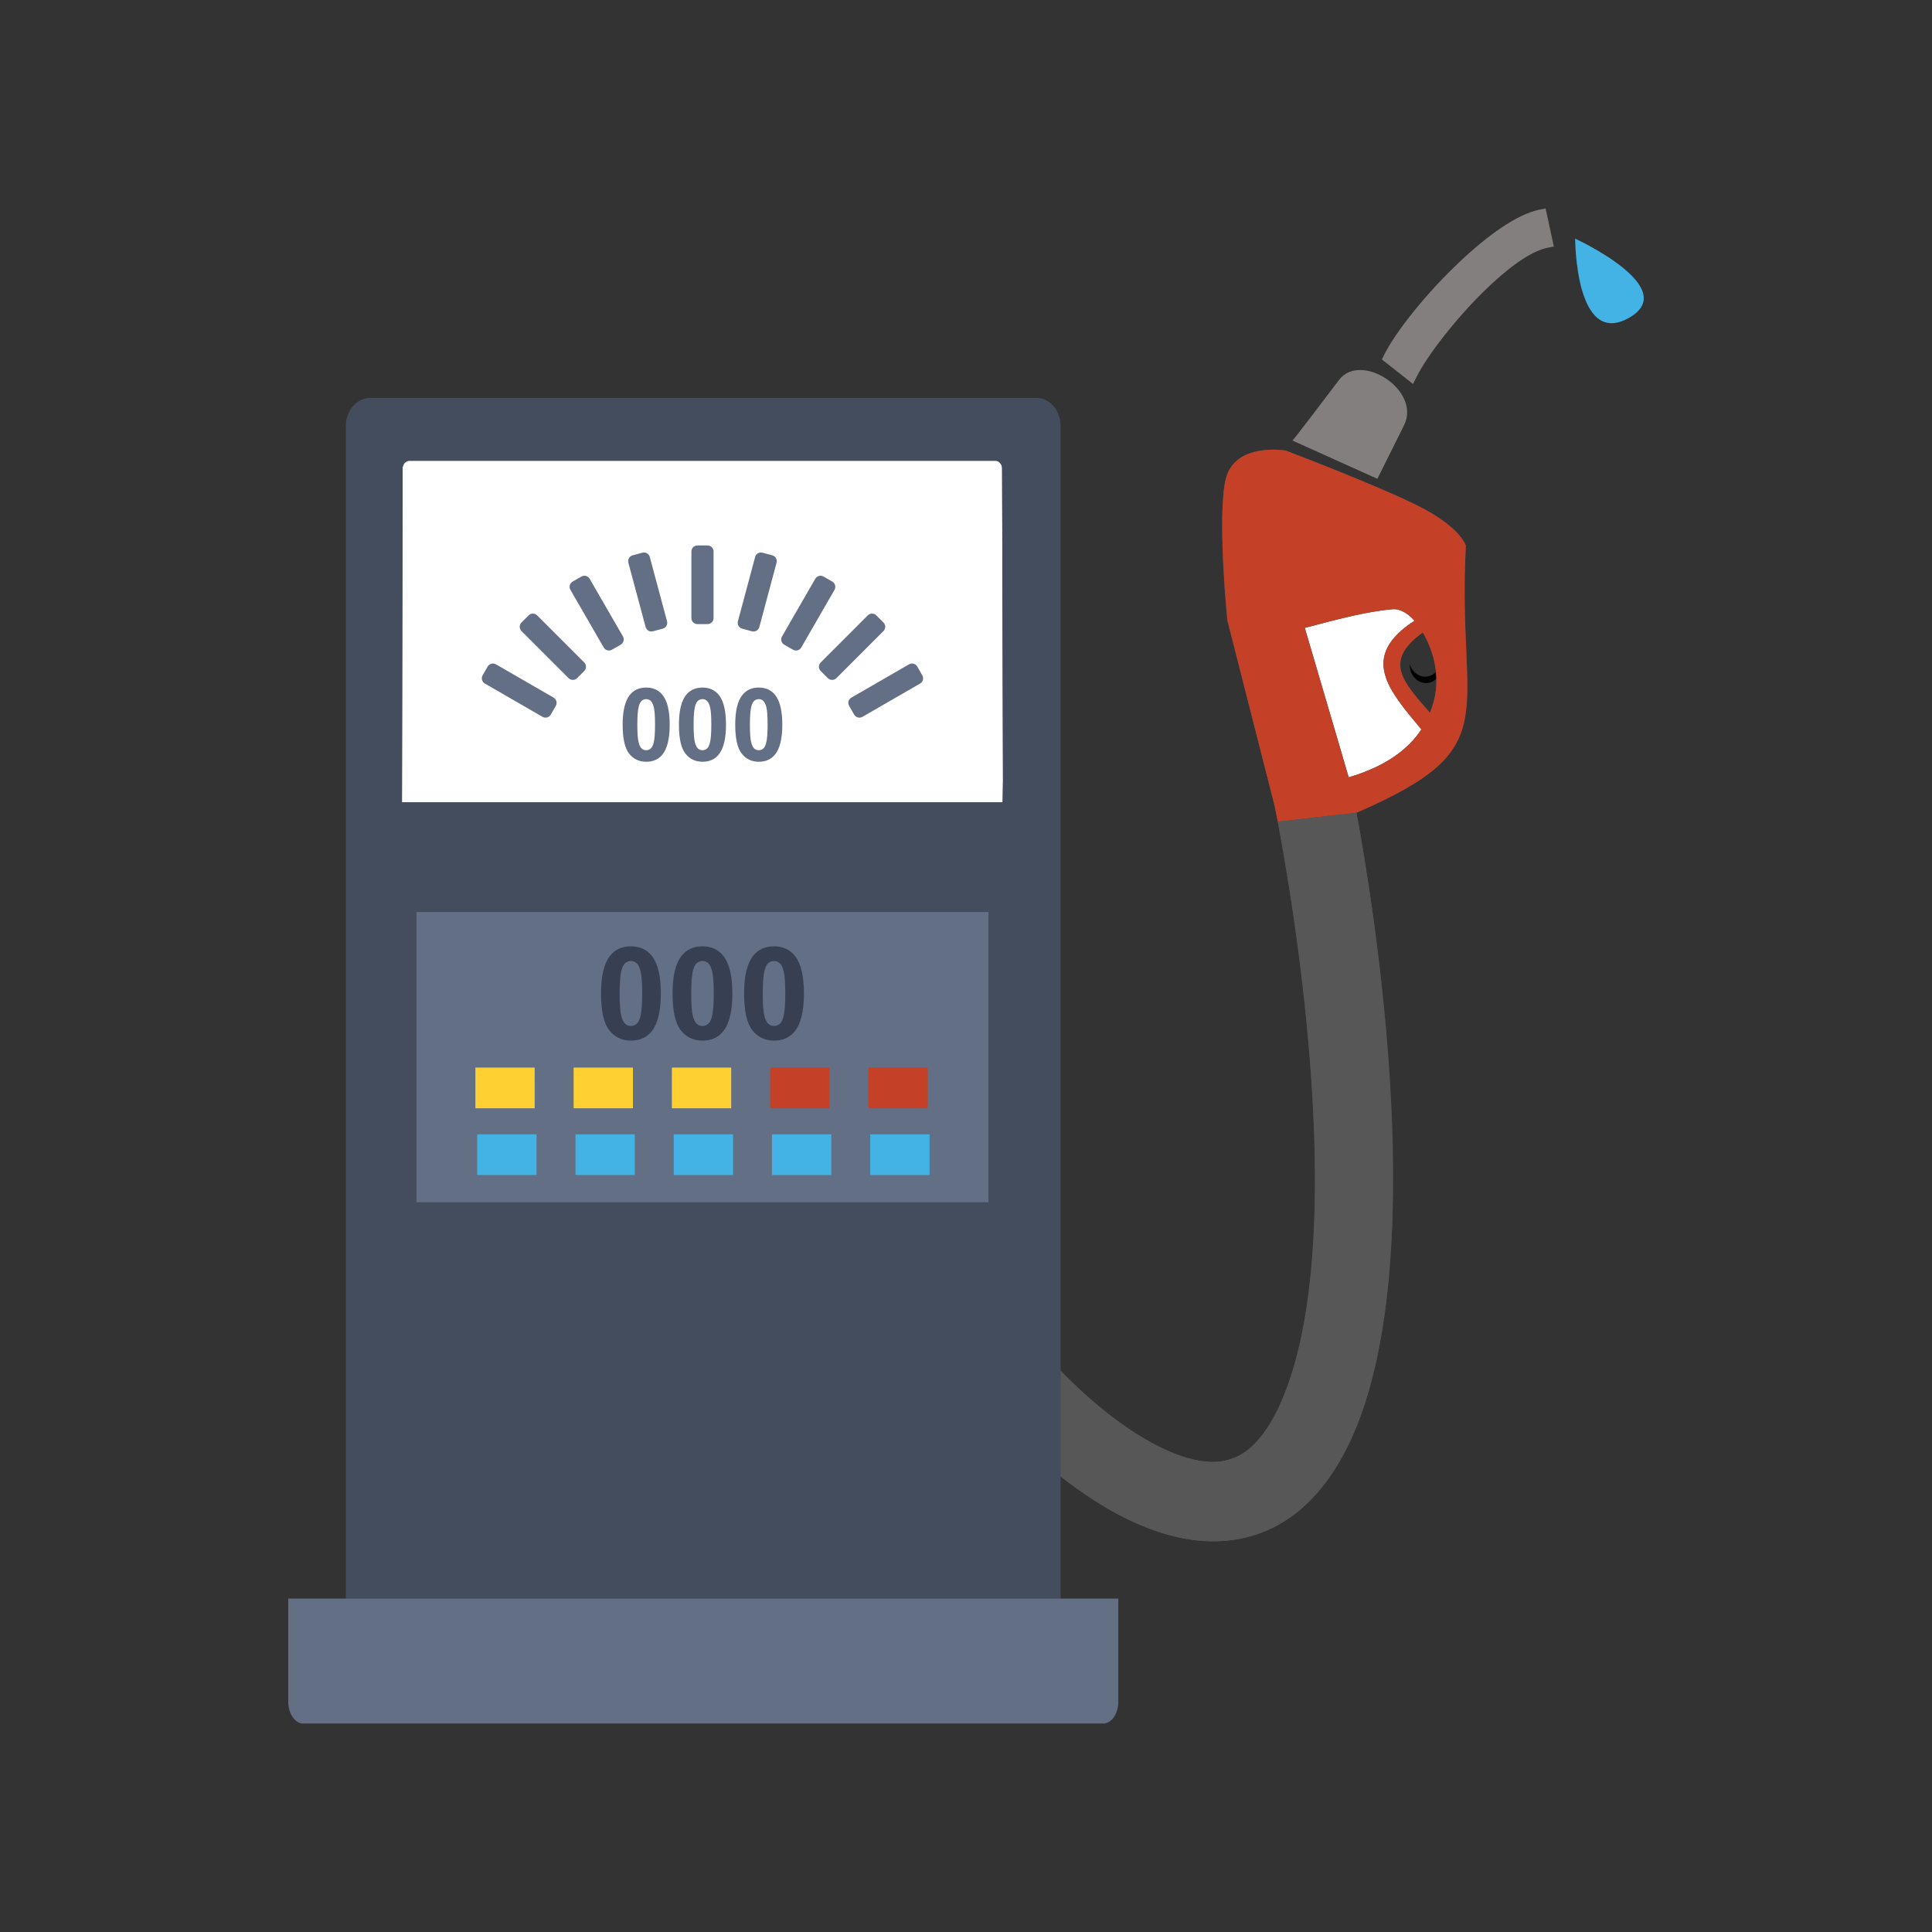 <?xml version="1.0" ?><!DOCTYPE svg  PUBLIC '-//W3C//DTD SVG 1.1//EN'  'http://www.w3.org/Graphics/SVG/1.1/DTD/svg11.dtd'><svg height="512px" style="enable-background:new 0 0 512 512;" version="1.1" viewBox="0 0 512 512" width="512px" xml:space="preserve" xmlns="http://www.w3.org/2000/svg" xmlns:xlink="http://www.w3.org/1999/xlink"><rect x="0" y="0" width="512" height="512" fill="#333333" stroke="none"/><g id="gas_x2C__oil_x2C__station_x2C__petrol_x2C_"><g><path d="M381.988,175.885c0.303,2.548-1.323,4.829-3.631,5.106    c-2.297,0.272-4.414-1.563-4.718-4.114c-0.037-0.294-0.042-0.582-0.037-0.858c0.619,2.094,2.515,3.507,4.558,3.262    c2.041-0.24,3.549-2.057,3.661-4.242C381.901,175.314,381.95,175.592,381.988,175.885L381.988,175.885z" style="fill-rule:evenodd;clip-rule:evenodd;fill:#010101;"/><path d="M265.715,212.641H106.522l0.167-88.578    c0-1.008,0.838-1.962,1.706-1.962h155.469c0.869,0,1.706,0.869,1.706,1.962l0.234,82.826L265.715,212.641z" style="fill-rule:evenodd;clip-rule:evenodd;fill:#FFFFFF;"/><path d="M167.657,147.162l2.584-0.687    c0.854-0.228,1.736,0.277,1.961,1.13l4.57,17.041c0.227,0.847-0.276,1.732-1.129,1.96l-2.588,0.688    c-0.853,0.24-1.732-0.277-1.96-1.125l-4.571-17.046C166.297,148.277,166.812,147.392,167.657,147.162L167.657,147.162z" style="fill-rule:evenodd;clip-rule:evenodd;fill:#636F84;"/><path d="M151.754,154.129l2.321-1.338    c0.757-0.443,1.74-0.176,2.183,0.58l8.824,15.281c0.442,0.762,0.178,1.749-0.587,2.197l-2.32,1.332    c-0.758,0.442-1.743,0.177-2.184-0.587l-8.825-15.286C150.726,155.552,150.99,154.572,151.754,154.129L151.754,154.129z" style="fill-rule:evenodd;clip-rule:evenodd;fill:#636F84;"/><path d="M138.19,164.975l1.896-1.896c0.623-0.624,1.638-0.624,2.264,0    l12.475,12.476c0.626,0.624,0.626,1.646,0,2.265l-1.887,1.893c-0.627,0.624-1.647,0.624-2.266,0l-12.482-12.477    C137.572,166.611,137.572,165.599,138.19,164.975L138.19,164.975z" style="fill-rule:evenodd;clip-rule:evenodd;fill:#636F84;"/><path d="M127.903,178.955l1.338-2.319    c0.44-0.755,1.425-1.022,2.188-0.58l15.278,8.815c0.762,0.438,1.028,1.422,0.586,2.19l-1.338,2.324    c-0.439,0.762-1.425,1.018-2.187,0.576l-15.278-8.816C127.727,180.709,127.463,179.718,127.903,178.955L127.903,178.955z" style="fill-rule:evenodd;clip-rule:evenodd;fill:#636F84;"/><path d="M243.08,176.642l1.335,2.324    c0.442,0.752,0.187,1.743-0.578,2.18l-15.283,8.826c-0.762,0.442-1.748,0.176-2.19-0.586l-1.334-2.324    c-0.443-0.756-0.176-1.742,0.585-2.18l15.283-8.826C241.654,175.613,242.64,175.88,243.08,176.642L243.08,176.642z" style="fill-rule:evenodd;clip-rule:evenodd;fill:#636F84;"/><path d="M232.233,163.079l1.898,1.896c0.623,0.624,0.623,1.646,0,2.26    l-12.478,12.483c-0.624,0.618-1.64,0.618-2.263,0l-1.897-1.893c-0.624-0.624-0.624-1.646,0-2.265l12.478-12.482    C230.598,162.459,231.61,162.459,232.233,163.079L232.233,163.079z" style="fill-rule:evenodd;clip-rule:evenodd;fill:#636F84;"/><path d="M218.253,152.792l2.318,1.338    c0.759,0.442,1.023,1.423,0.58,2.19l-8.814,15.279c-0.44,0.759-1.427,1.024-2.188,0.582l-2.325-1.332    c-0.764-0.448-1.021-1.435-0.58-2.186l8.813-15.28C216.504,152.615,217.489,152.349,218.253,152.792L218.253,152.792z" style="fill-rule:evenodd;clip-rule:evenodd;fill:#636F84;"/><path d="M202.08,146.475l2.585,0.687    c0.852,0.23,1.361,1.115,1.132,1.961l-4.563,17.046c-0.229,0.848-1.109,1.364-1.962,1.135l-2.587-0.698    c-0.853-0.229-1.357-1.113-1.134-1.956l4.566-17.045C200.344,146.752,201.226,146.247,202.08,146.475L202.08,146.475z" style="fill-rule:evenodd;clip-rule:evenodd;fill:#636F84;"/><path d="M184.819,144.55h2.681c0.881,0,1.604,0.714,1.604,1.599    v17.647c0,0.885-0.722,1.6-1.604,1.6h-2.681c-0.872,0-1.594-0.715-1.594-1.6v-17.647    C183.225,145.265,183.947,144.55,184.819,144.55L184.819,144.55z" style="fill-rule:evenodd;clip-rule:evenodd;fill:#636F84;"/><path d="M91.655,112.891v313.582c0,4.095,2.889,7.44,6.409,7.44    h176.622c3.529,0,6.379-3.346,6.379-7.44v-35.188c5.372,4.178,11.552,8.367,18.042,11.48c6.866,3.294,14.29,5.576,21.762,5.691    c8.114,0.118,16.108-2.142,23.294-8.026c4.961-4.072,9.522-9.893,13.36-17.887c22.285-46.381,6.582-142.172,1.962-167.165    c40.347-17.465,26.527-25.194,28.979-70.765c0,0-1.158-4.306-10.709-9.535c-9.53-5.239-37.059-15.69-37.059-15.69    s-13.628-2.287-15.904,7.728c-2.275,10.014,0.463,37.261,0.463,37.261l12.558,49.296c0.689,3.433,23.116,113.312,0.81,159.777    c-2.375,4.904-4.967,8.346-7.679,10.564c-3.034,2.483-6.467,3.464-9.902,3.399c-4.068-0.085-8.599-1.502-13.044-3.635    c-11.778-5.648-22.37-15.788-26.933-20.552V112.891c0-4.097-2.85-7.445-6.379-7.445H98.064    C94.543,105.446,91.655,108.793,91.655,112.891L91.655,112.891z M345.781,166.397c7.872-2.052,16.096-4.354,23.339-4.956    c1.855-0.149,3.901,1.001,5.746,3.054c-14.716,9.551-6.897,18.356,1.818,28.803c-3.408,5.229-9.466,9.838-19.273,12.695    l-1.567-5.335l-0.166-0.607L345.781,166.397z M265.715,212.641H106.522l0.167-88.578c0-1.008,0.838-1.962,1.706-1.962h155.469    c0.869,0,1.706,0.869,1.706,1.962l0.234,82.826L265.715,212.641z M378.939,188.885c-7.073-8.171-12.531-13.623-1.883-21.272    C380.318,173.209,382.254,181.007,378.939,188.885L378.939,188.885z" style="fill-rule:evenodd;clip-rule:evenodd;fill:#444D5E;"/><path d="M345.781,166.397c7.872-2.052,16.096-4.354,23.339-4.956    c1.855-0.149,3.901,1.001,5.746,3.054c-14.716,9.551-6.897,18.356,1.818,28.803c-3.408,5.229-9.466,9.838-19.273,12.695    l-1.567-5.335l-0.166-0.607L345.781,166.397z" style="fill-rule:evenodd;clip-rule:evenodd;fill:#FFFFFF;"/><path d="M296.368,423.649H76.387v27.3c0,3.025,1.618,5.54,3.668,5.797    H80.4h211.955h0.345c2.048-0.257,3.669-2.771,3.669-5.797V423.649z" style="fill-rule:evenodd;clip-rule:evenodd;fill:#636F84;"/><path d="M417.436,63.249c0,0,0,28.983,14.204,21.016    C445.834,76.29,417.436,63.249,417.436,63.249L417.436,63.249z" style="fill-rule:evenodd;clip-rule:evenodd;fill:#43B3E6;"/><path d="M393.313,77.128c5.884-5.762,12.067-10.468,16.677-11.448    l1.792-0.348l-1.792-8.314l-0.404-1.764l-1.765,0.347c-5.909,1.242-13.644,6.843-20.827,13.623    c-8.833,8.283-17.002,18.5-20.122,24.703l-0.661,1.334l8.251,6.492l1.008-1.994C378.16,94.392,385.43,84.866,393.313,77.128    L393.313,77.128z" style="fill-rule:evenodd;clip-rule:evenodd;fill:#837F7F;"/><path d="M372.1,112.667c4.585-9.209-11.464-19.598-17.264-11.955    c-3.576,4.733-11.432,15.1-12.322,16.042l22.508,10.138L372.1,112.667z" style="fill-rule:evenodd;clip-rule:evenodd;fill:#837F7F;"/><path d="M345.781,166.397c7.872-2.052,16.096-4.354,23.339-4.956    c1.855-0.149,3.901,1.001,5.746,3.054c-14.716,9.551-6.897,18.356,1.818,28.803c-3.408,5.229-9.466,9.838-19.273,12.695    l-1.567-5.335l-0.166-0.607L345.781,166.397z M325.255,164.378l12.558,49.296c0.069,0.347,0.353,1.759,0.795,4.072l20.877-2.367    c40.347-17.465,26.527-25.194,28.979-70.765c0,0-1.158-4.306-10.709-9.535c-9.53-5.239-37.059-15.69-37.059-15.69    s-13.628-2.287-15.904,7.728C322.517,137.131,325.255,164.378,325.255,164.378L325.255,164.378z M378.939,188.885    c-7.073-8.171-12.531-13.623-1.883-21.272C380.318,173.209,382.254,181.007,378.939,188.885L378.939,188.885z" style="fill-rule:evenodd;clip-rule:evenodd;fill:#C44127;"/><path d="M307.997,383.78c-11.778-5.648-22.37-15.788-26.933-20.552    v28.057c5.372,4.178,11.552,8.367,18.042,11.48c6.866,3.294,14.29,5.576,21.762,5.691c8.114,0.118,16.108-2.142,23.294-8.026    c4.961-4.072,9.522-9.893,13.36-17.887c22.285-46.381,6.582-142.172,1.962-167.165l-20.877,2.367    c3.944,20.765,20.082,113.897,0.015,155.706c-2.375,4.904-4.967,8.346-7.679,10.564c-3.034,2.483-6.467,3.464-9.902,3.399    C316.973,387.33,312.442,385.913,307.997,383.78L307.997,383.78z" style="fill-rule:evenodd;clip-rule:evenodd;fill:#575757;"/><path d="M171.241,182.212c1.857,0,3.312,0.666,4.365,1.999c1.247,1.577,1.872,4.188,1.872,7.84    c0,3.646-0.631,6.263-1.889,7.856c-1.036,1.317-2.491,1.966-4.348,1.966c-1.869,0-3.371-0.719-4.521-2.157    c-1.138-1.439-1.71-4.01-1.71-7.702c0-3.625,0.624-6.236,1.882-7.825C167.933,182.872,169.383,182.212,171.241,182.212    L171.241,182.212z M171.241,185.276c-0.432,0-0.832,0.139-1.168,0.421c-0.346,0.283-0.609,0.795-0.801,1.535    c-0.25,0.954-0.374,2.564-0.374,4.818c0,2.259,0.11,3.815,0.336,4.658c0.222,0.842,0.501,1.412,0.845,1.689    c0.339,0.278,0.73,0.421,1.163,0.421c0.44,0,0.836-0.144,1.175-0.426c0.346-0.288,0.61-0.795,0.802-1.53    c0.247-0.948,0.373-2.553,0.373-4.813c0-2.254-0.109-3.806-0.338-4.653c-0.221-0.842-0.506-1.417-0.845-1.7    C172.07,185.415,171.681,185.276,171.241,185.276L171.241,185.276z M186.164,182.212c1.861,0,3.313,0.666,4.366,1.999    c1.239,1.577,1.865,4.188,1.865,7.84c0,3.646-0.626,6.263-1.882,7.856c-1.044,1.317-2.488,1.966-4.35,1.966    c-1.873,0-3.379-0.719-4.518-2.157c-1.147-1.439-1.719-4.01-1.719-7.702c0-3.625,0.631-6.236,1.886-7.825    C182.852,182.872,184.305,182.212,186.164,182.212L186.164,182.212z M186.164,185.276c-0.439,0-0.831,0.139-1.175,0.421    c-0.346,0.283-0.609,0.795-0.801,1.535c-0.25,0.954-0.374,2.564-0.374,4.818c0,2.259,0.109,3.815,0.339,4.658    c0.218,0.842,0.502,1.412,0.842,1.689c0.337,0.278,0.729,0.421,1.168,0.421c0.433,0,0.832-0.144,1.176-0.426    c0.339-0.288,0.603-0.795,0.795-1.53c0.247-0.948,0.373-2.553,0.373-4.813c0-2.254-0.109-3.806-0.339-4.653    c-0.221-0.842-0.499-1.417-0.844-1.7C186.985,185.415,186.596,185.276,186.164,185.276L186.164,185.276z M201.08,182.212    c1.86,0,3.313,0.666,4.366,1.999c1.25,1.577,1.874,4.188,1.874,7.84c0,3.646-0.635,6.263-1.89,7.856    c-1.044,1.317-2.489,1.966-4.35,1.966c-1.865,0-3.373-0.719-4.517-2.157c-1.148-1.439-1.721-4.01-1.721-7.702    c0-3.625,0.631-6.236,1.886-7.825C197.772,182.872,199.22,182.212,201.08,182.212L201.08,182.212z M201.08,185.276    c-0.439,0-0.831,0.139-1.169,0.421c-0.345,0.283-0.613,0.795-0.8,1.535c-0.251,0.954-0.375,2.564-0.375,4.818    c0,2.259,0.112,3.815,0.333,4.658c0.229,0.842,0.503,1.412,0.842,1.689c0.338,0.278,0.729,0.421,1.169,0.421    c0.44,0,0.832-0.144,1.176-0.426c0.338-0.288,0.61-0.795,0.794-1.53c0.248-0.948,0.376-2.553,0.376-4.813    c0-2.254-0.111-3.806-0.333-4.653c-0.227-0.842-0.507-1.417-0.843-1.7C201.912,185.415,201.52,185.276,201.08,185.276    L201.08,185.276z" style="fill:#636F84;"/><rect height="76.917" style="fill-rule:evenodd;clip-rule:evenodd;fill:#636F84;" width="151.586" x="110.366" y="241.689"/><rect height="10.788" style="fill-rule:evenodd;clip-rule:evenodd;fill:#FFD032;" width="15.714" x="125.98" y="282.917"/><rect height="10.788" style="fill-rule:evenodd;clip-rule:evenodd;fill:#FFD032;" width="15.719" x="152.018" y="282.917"/><rect height="10.788" style="fill-rule:evenodd;clip-rule:evenodd;fill:#FFD032;" width="15.719" x="178.057" y="282.917"/><rect height="10.788" style="fill-rule:evenodd;clip-rule:evenodd;fill:#C44127;" width="15.718" x="204.099" y="282.917"/><rect height="10.788" style="fill-rule:evenodd;clip-rule:evenodd;fill:#C44127;" width="15.723" x="230.133" y="282.917"/><rect height="10.776" style="fill-rule:evenodd;clip-rule:evenodd;fill:#43B3E6;" width="15.718" x="126.469" y="300.613"/><rect height="10.776" style="fill-rule:evenodd;clip-rule:evenodd;fill:#43B3E6;" width="15.715" x="152.511" y="300.613"/><rect height="10.776" style="fill-rule:evenodd;clip-rule:evenodd;fill:#43B3E6;" width="15.723" x="178.545" y="300.613"/><rect height="10.776" style="fill-rule:evenodd;clip-rule:evenodd;fill:#43B3E6;" width="15.726" x="204.584" y="300.613"/><rect height="10.776" style="fill-rule:evenodd;clip-rule:evenodd;fill:#43B3E6;" width="15.725" x="230.624" y="300.613"/><path d="M167.198,250.787c2.367,0,4.211,0.847,5.549,2.537c1.588,2.008,2.382,5.329,2.382,9.958    c0,4.637-0.802,7.962-2.403,9.987c-1.323,1.675-3.161,2.504-5.527,2.504c-2.371,0-4.287-0.914-5.746-2.748    c-1.454-1.823-2.179-5.085-2.179-9.786c0-4.602,0.799-7.922,2.401-9.948C162.995,251.617,164.833,250.787,167.198,250.787    L167.198,250.787z M167.198,254.67c-0.558,0-1.055,0.182-1.489,0.549c-0.434,0.358-0.778,1.008-1.016,1.941    c-0.317,1.211-0.48,3.25-0.48,6.121c0,2.878,0.145,4.85,0.431,5.927c0.287,1.066,0.639,1.791,1.074,2.142    c0.431,0.363,0.923,0.545,1.481,0.545c0.56,0,1.061-0.182,1.493-0.545c0.434-0.361,0.778-1.012,1.015-1.95    c0.317-1.193,0.477-3.24,0.477-6.118c0-2.871-0.141-4.836-0.426-5.908c-0.287-1.071-0.64-1.796-1.074-2.154    C168.25,254.853,167.757,254.67,167.198,254.67L167.198,254.67z M186.164,250.787c2.359,0,4.212,0.847,5.541,2.537    c1.586,2.008,2.38,5.329,2.38,9.958c0,4.637-0.798,7.962-2.395,9.987c-1.323,1.675-3.167,2.504-5.526,2.504    c-2.381,0-4.29-0.914-5.745-2.748c-1.454-1.823-2.182-5.085-2.182-9.786c0-4.602,0.799-7.922,2.395-9.948    C181.954,251.617,183.797,250.787,186.164,250.787L186.164,250.787z M186.164,254.67c-0.559,0-1.06,0.182-1.491,0.549    c-0.439,0.358-0.778,1.008-1.014,1.941c-0.324,1.211-0.479,3.25-0.479,6.121c0,2.878,0.142,4.85,0.429,5.927    c0.277,1.066,0.639,1.791,1.071,2.142c0.435,0.363,0.925,0.545,1.484,0.545c0.552,0,1.051-0.182,1.49-0.545    c0.435-0.361,0.773-1.012,1.016-1.95c0.314-1.193,0.477-3.24,0.477-6.118c0-2.871-0.146-4.836-0.426-5.908    c-0.285-1.071-0.646-1.796-1.08-2.154C187.214,254.853,186.715,254.67,186.164,254.67L186.164,254.67z M205.123,250.787    c2.364,0,4.208,0.847,5.546,2.537c1.585,2.008,2.382,5.329,2.382,9.958c0,4.637-0.803,7.962-2.398,9.987    c-1.322,1.675-3.166,2.504-5.53,2.504c-2.374,0-4.293-0.914-5.748-2.748c-1.455-1.823-2.183-5.085-2.183-9.786    c0-4.602,0.802-7.922,2.404-9.948C200.917,251.617,202.762,250.787,205.123,250.787L205.123,250.787z M205.123,254.67    c-0.56,0-1.061,0.182-1.486,0.549c-0.439,0.358-0.778,1.008-1.021,1.941c-0.315,1.211-0.479,3.25-0.479,6.121    c0,2.878,0.149,4.85,0.428,5.927c0.284,1.066,0.645,1.791,1.071,2.142c0.434,0.363,0.927,0.545,1.486,0.545    c0.557,0,1.059-0.182,1.498-0.545c0.426-0.361,0.771-1.012,1.007-1.95c0.323-1.193,0.477-3.24,0.477-6.118    c0-2.871-0.141-4.836-0.426-5.908c-0.279-1.071-0.64-1.796-1.074-2.154C206.17,254.853,205.68,254.67,205.123,254.67    L205.123,254.67z" style="fill:#374052;"/></g></g><g id="Layer_1"/></svg>